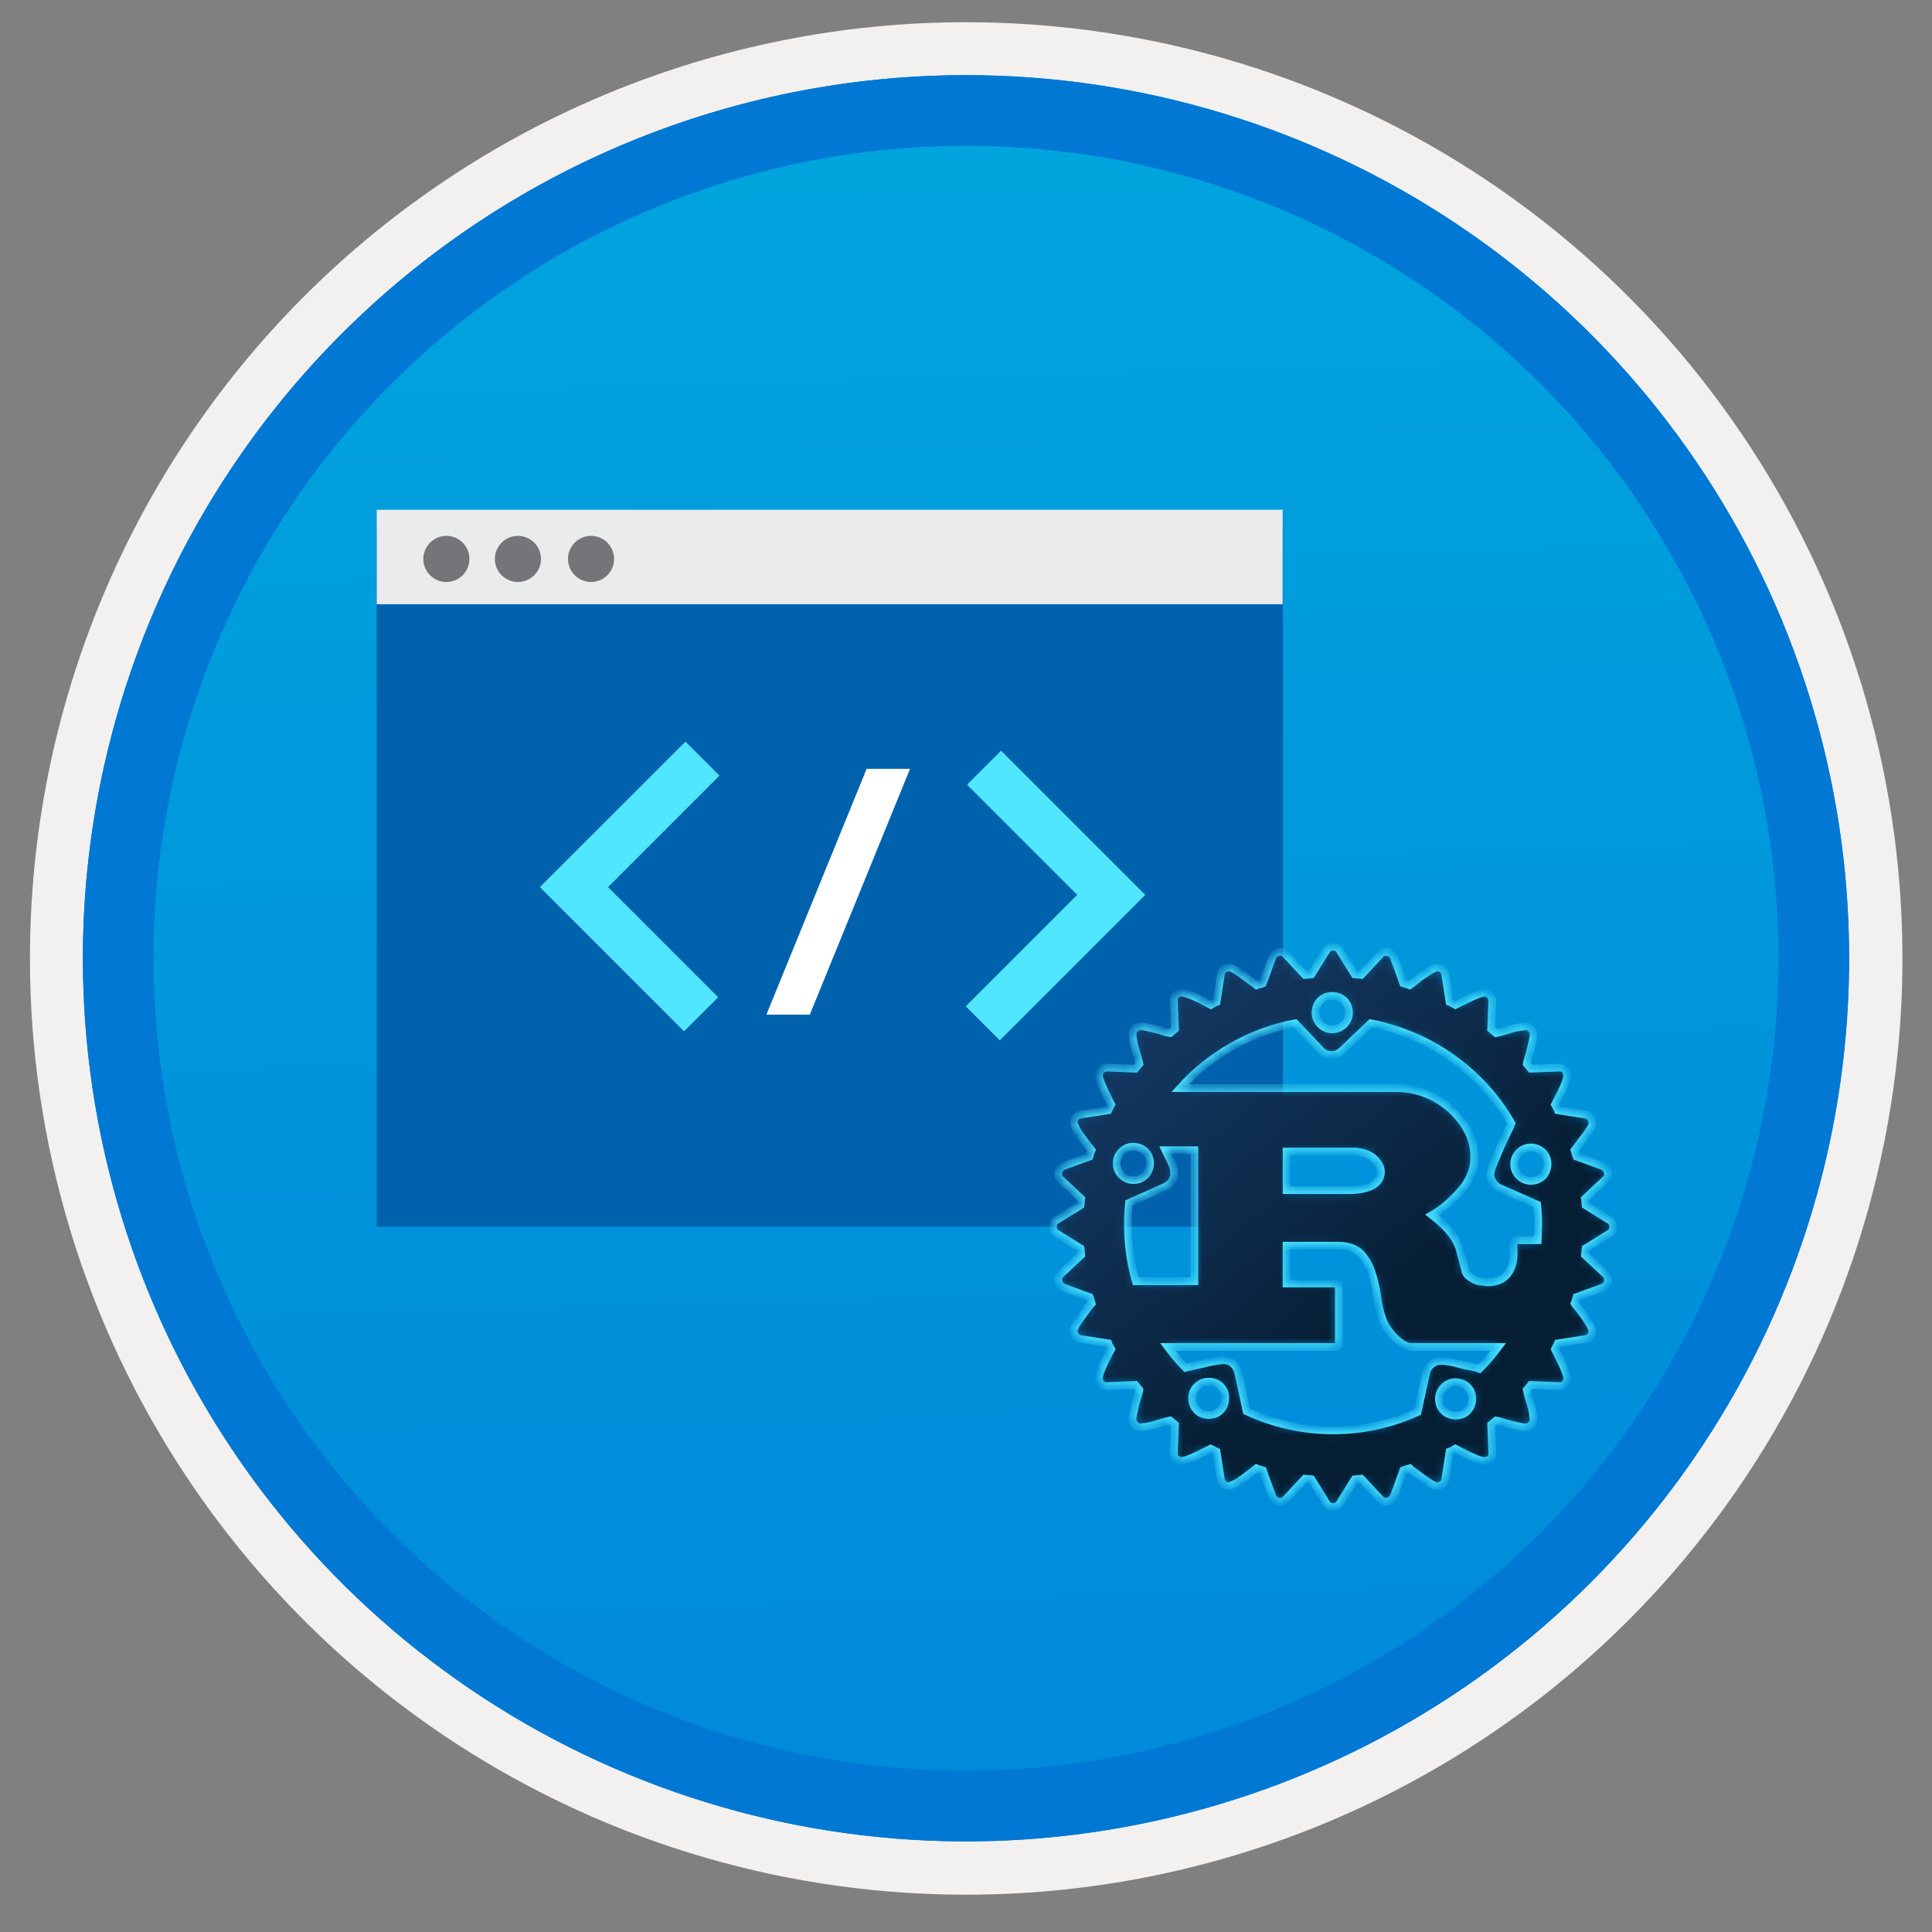 <svg width="200" height="200" viewBox="0 0 200 200" fill="none" xmlns="http://www.w3.org/2000/svg">
<rect x="0" y="0" width="200" height="200" fill="#808080" stroke="none"/>
<path d="M100 190.58C81.927 190.58 64.259 185.221 49.232 175.18C34.205 165.139 22.492 150.867 15.576 134.17C8.66 117.472 6.85 99.099 10.376 81.373C13.902 63.647 22.605 47.364 35.385 34.585C48.164 21.805 64.447 13.102 82.173 9.576C99.899 6.05 118.272 7.86 134.97 14.776C151.667 21.692 165.939 33.405 175.98 48.432C186.021 63.459 191.38 81.127 191.38 99.2C191.383 111.201 189.021 123.085 184.429 134.173C179.838 145.261 173.107 155.335 164.621 163.821C156.135 172.307 146.061 179.038 134.973 183.629C123.885 188.221 112.001 190.583 100 190.58V190.58Z" fill="url(#paint0_linear)"/>
<path fill-rule="evenodd" clip-rule="evenodd" d="M189.6 99.2C189.6 116.921 184.345 134.244 174.5 148.979C164.654 163.714 150.661 175.198 134.288 181.98C117.916 188.761 99.901 190.536 82.52 187.078C65.139 183.621 49.174 175.088 36.643 162.557C24.112 150.026 15.579 134.061 12.122 116.68C8.664 99.299 10.439 81.284 17.22 64.912C24.002 48.539 35.486 34.546 50.221 24.7C64.956 14.855 82.279 9.6 100 9.6C123.762 9.605 146.549 19.047 163.351 35.849C180.153 52.651 189.595 75.438 189.6 99.2V99.2ZM100 2.3C119.171 2.296 137.912 7.977 153.853 18.626C169.795 29.274 182.22 44.41 189.559 62.121C196.897 79.832 198.818 99.321 195.079 118.123C191.34 136.926 182.108 154.197 168.553 167.753C154.997 181.308 137.726 190.54 118.923 194.279C100.121 198.018 80.632 196.097 62.921 188.759C45.21 181.42 30.074 168.995 19.426 153.053C8.777 137.112 3.096 118.371 3.1 99.2C3.1 73.501 13.309 48.854 31.481 30.681C49.654 12.509 74.3 2.3 100 2.3V2.3Z" fill="#F2F1F0"/>
<path fill-rule="evenodd" clip-rule="evenodd" d="M184.12 99.2C184.12 115.837 179.186 132.101 169.943 145.935C160.7 159.768 147.562 170.55 132.191 176.917C116.82 183.284 99.907 184.949 83.589 181.704C67.271 178.458 52.283 170.446 40.518 158.682C28.754 146.917 20.742 131.929 17.496 115.611C14.251 99.293 15.916 82.38 22.283 67.009C28.65 51.638 39.432 38.5 53.265 29.257C67.099 20.014 83.363 15.08 100 15.08C122.31 15.08 143.706 23.943 159.482 39.718C175.257 55.494 184.12 76.89 184.12 99.2V99.2ZM100 7.78C118.081 7.78 135.756 13.142 150.79 23.187C165.824 33.232 177.542 47.51 184.461 64.215C191.38 80.92 193.191 99.301 189.663 117.035C186.136 134.769 177.429 151.058 164.644 163.844C151.858 176.629 135.569 185.336 117.835 188.863C100.101 192.391 81.72 190.58 65.015 183.661C48.31 176.742 34.032 165.024 23.987 149.99C13.942 134.956 8.58 117.281 8.58 99.2C8.585 74.956 18.219 51.706 35.362 34.562C52.506 17.419 75.756 7.785 100 7.78V7.78Z" fill="#0078D4"/>
<path fill-rule="evenodd" clip-rule="evenodd" d="M184.12 99.2C184.12 115.837 179.186 132.101 169.943 145.935C160.7 159.768 147.562 170.55 132.191 176.917C116.82 183.284 99.907 184.949 83.589 181.704C67.271 178.458 52.283 170.446 40.518 158.682C28.754 146.917 20.742 131.929 17.496 115.611C14.251 99.293 15.916 82.38 22.283 67.009C28.65 51.638 39.432 38.5 53.265 29.257C67.099 20.014 83.363 15.08 100 15.08C122.31 15.08 143.706 23.943 159.482 39.718C175.257 55.494 184.12 76.89 184.12 99.2V99.2ZM100 7.78C118.081 7.78 135.756 13.142 150.79 23.187C165.824 33.232 177.542 47.51 184.461 64.215C191.38 80.92 193.191 99.301 189.663 117.035C186.136 134.769 177.429 151.058 164.644 163.844C151.858 176.629 135.569 185.336 117.835 188.863C100.101 192.391 81.72 190.58 65.015 183.661C48.31 176.742 34.032 165.024 23.987 149.99C13.942 134.956 8.58 117.281 8.58 99.2C8.585 74.956 18.219 51.706 35.362 34.562C52.506 17.419 75.756 7.785 100 7.78V7.78Z" fill="#0078D4"/>
<path d="M39 126.983H132.811V54.748H39V126.983Z" fill="#0062AD"/>
<path d="M39 62.548H132.778V52.771H39V62.548Z" fill="#EAEBEC"/>
<path d="M53.614 60.247C54.932 60.247 56.001 59.178 56.001 57.861C56.001 56.543 54.932 55.474 53.614 55.474C52.297 55.474 51.228 56.543 51.228 57.861C51.228 59.178 52.297 60.247 53.614 60.247Z" fill="#747479"/>
<path d="M46.209 60.247C47.526 60.247 48.595 59.178 48.595 57.861C48.595 56.543 47.526 55.474 46.209 55.474C44.891 55.474 43.822 56.543 43.822 57.861C43.822 59.178 44.891 60.247 46.209 60.247Z" fill="#747479"/>
<path d="M61.185 60.247C62.503 60.247 63.571 59.178 63.571 57.861C63.571 56.543 62.503 55.474 61.185 55.474C59.867 55.474 58.799 56.543 58.799 57.861C58.799 59.178 59.867 60.247 61.185 60.247Z" fill="#747479"/>
<path d="M103.631 77.71L100.109 81.232L111.514 92.638L99.977 104.175L103.499 107.697L118.559 92.638L103.631 77.71Z" fill="#50E6FF"/>
<path d="M70.814 106.759L74.352 103.237L62.947 91.831L74.484 80.294L70.962 76.772L55.886 91.831L70.814 106.759Z" fill="#50E6FF"/>
<path d="M79.339 105.033H83.832L94.207 79.587H89.714L79.339 105.033Z" fill="white"/>
<mask id="path-13-inside-1" fill="white">
<path d="M167 127C167 127.321 166.868 127.557 166.604 127.708L164.14 129.237C164.121 129.351 164.111 129.464 164.111 129.577C164.111 129.69 164.102 129.804 164.083 129.917L166.207 131.899C166.377 132.05 166.462 132.249 166.462 132.494C166.462 132.645 166.415 132.796 166.32 132.947C166.226 133.098 166.094 133.212 165.924 133.287L163.205 134.278C163.167 134.392 163.139 134.495 163.12 134.59C163.101 134.684 163.063 134.798 163.007 134.93C163.082 135.043 163.224 135.222 163.432 135.468C163.639 135.713 163.847 135.987 164.055 136.289C164.262 136.591 164.442 136.874 164.593 137.139C164.744 137.403 164.829 137.611 164.848 137.762C164.848 137.969 164.791 138.149 164.678 138.3C164.564 138.451 164.395 138.555 164.168 138.611L161.279 139.064C161.242 139.159 161.194 139.253 161.138 139.348C161.081 139.442 161.024 139.546 160.968 139.659L161.279 140.282C161.411 140.547 161.553 140.839 161.704 141.16C161.855 141.481 161.978 141.764 162.072 142.01C162.167 142.255 162.223 142.472 162.242 142.661C162.242 142.907 162.167 143.105 162.016 143.256C161.865 143.407 161.676 143.482 161.449 143.482H161.393L158.476 143.369L158.051 143.879C158.089 144.068 158.145 144.294 158.221 144.559C158.296 144.823 158.381 145.106 158.476 145.408C158.57 145.71 158.636 145.993 158.674 146.258C158.712 146.522 158.74 146.739 158.759 146.909C158.759 147.136 158.674 147.334 158.504 147.504C158.334 147.674 158.136 147.759 157.909 147.759C157.777 147.759 157.579 147.73 157.314 147.674C157.05 147.617 156.757 147.551 156.437 147.476C156.116 147.4 155.813 147.315 155.53 147.221C155.247 147.126 155.03 147.07 154.879 147.051L154.369 147.476L154.482 150.393V150.449C154.482 150.676 154.407 150.865 154.256 151.016C154.105 151.167 153.907 151.242 153.661 151.242C153.51 151.242 153.302 151.195 153.038 151.101C152.774 151.006 152.481 150.883 152.16 150.732C151.839 150.581 151.556 150.44 151.311 150.308C151.065 150.175 150.848 150.062 150.659 149.968L150.376 150.138C150.282 150.194 150.178 150.242 150.064 150.279L149.611 153.168C149.574 153.376 149.479 153.536 149.328 153.649C149.177 153.763 148.998 153.829 148.79 153.848C148.639 153.848 148.431 153.772 148.167 153.621C147.903 153.47 147.619 153.281 147.317 153.055C147.015 152.828 146.742 152.63 146.496 152.46C146.251 152.29 146.062 152.139 145.93 152.007C145.816 152.045 145.713 152.073 145.618 152.092C145.524 152.111 145.41 152.148 145.278 152.205L144.287 154.924C144.23 155.075 144.127 155.198 143.976 155.292C143.825 155.386 143.664 155.443 143.494 155.462C143.23 155.462 143.032 155.377 142.899 155.207L140.917 153.083C140.804 153.102 140.69 153.111 140.577 153.111C140.464 153.111 140.351 153.121 140.237 153.14L138.708 155.604C138.557 155.868 138.321 156 138 156C137.679 156 137.443 155.868 137.292 155.604L135.763 153.14C135.649 153.121 135.536 153.111 135.423 153.111C135.31 153.111 135.196 153.102 135.083 153.083L133.101 155.207C132.95 155.377 132.751 155.462 132.506 155.462C132.355 155.462 132.204 155.415 132.053 155.32C131.902 155.226 131.788 155.094 131.713 154.924L130.722 152.205C130.608 152.167 130.505 152.139 130.41 152.12C130.316 152.101 130.202 152.063 130.07 152.007C129.957 152.101 129.778 152.243 129.532 152.432C129.287 152.62 129.013 152.828 128.711 153.055C128.409 153.281 128.126 153.461 127.861 153.593C127.597 153.725 127.389 153.81 127.238 153.848C127.031 153.848 126.851 153.791 126.7 153.678C126.549 153.564 126.445 153.395 126.389 153.168L125.936 150.279C125.841 150.242 125.747 150.194 125.652 150.138C125.558 150.081 125.454 150.024 125.341 149.968L124.718 150.279C124.453 150.411 124.161 150.553 123.84 150.704C123.519 150.855 123.236 150.978 122.99 151.072C122.745 151.167 122.528 151.223 122.339 151.242C122.093 151.242 121.895 151.167 121.744 151.016C121.593 150.865 121.518 150.676 121.518 150.449V150.393L121.631 147.476L121.121 147.051C120.932 147.089 120.706 147.145 120.441 147.221C120.177 147.296 119.894 147.381 119.592 147.476C119.29 147.57 119.007 147.636 118.742 147.674C118.478 147.712 118.261 147.74 118.091 147.759C117.864 147.759 117.666 147.674 117.496 147.504C117.326 147.334 117.241 147.136 117.241 146.909C117.241 146.777 117.27 146.579 117.326 146.314C117.383 146.05 117.449 145.757 117.524 145.437C117.6 145.116 117.685 144.813 117.779 144.53C117.874 144.247 117.93 144.03 117.949 143.879L117.524 143.369L114.607 143.482H114.551C114.324 143.482 114.135 143.407 113.984 143.256C113.833 143.105 113.758 142.907 113.758 142.661C113.758 142.51 113.805 142.302 113.899 142.038C113.994 141.774 114.117 141.481 114.268 141.16C114.419 140.839 114.56 140.556 114.692 140.311C114.825 140.065 114.938 139.848 115.032 139.659L114.862 139.376C114.806 139.282 114.758 139.178 114.721 139.064L111.832 138.611C111.624 138.574 111.464 138.479 111.351 138.328C111.237 138.177 111.171 137.988 111.152 137.762C111.152 137.63 111.228 137.431 111.379 137.167C111.53 136.903 111.719 136.619 111.945 136.317C112.172 136.015 112.37 135.742 112.54 135.496C112.71 135.251 112.861 135.062 112.993 134.93C112.955 134.816 112.927 134.713 112.908 134.618C112.889 134.524 112.852 134.41 112.795 134.278L110.076 133.287C109.925 133.23 109.802 133.127 109.708 132.976C109.614 132.825 109.557 132.664 109.538 132.494C109.538 132.249 109.623 132.05 109.793 131.899L111.917 129.917C111.898 129.804 111.889 129.69 111.889 129.577C111.889 129.464 111.879 129.351 111.86 129.237L109.396 127.708C109.132 127.557 109 127.321 109 127C109 126.679 109.132 126.443 109.396 126.292L111.86 124.763C111.879 124.649 111.889 124.536 111.889 124.423C111.889 124.31 111.898 124.196 111.917 124.083L109.793 122.101C109.623 121.968 109.538 121.77 109.538 121.506C109.538 121.355 109.585 121.204 109.68 121.053C109.774 120.902 109.906 120.788 110.076 120.713L112.795 119.722C112.833 119.608 112.861 119.505 112.88 119.41C112.899 119.316 112.937 119.202 112.993 119.07C112.899 118.957 112.757 118.778 112.568 118.532C112.38 118.287 112.172 118.013 111.945 117.711C111.719 117.409 111.539 117.126 111.407 116.861C111.275 116.597 111.19 116.389 111.152 116.238C111.152 116.031 111.209 115.851 111.322 115.7C111.436 115.549 111.605 115.445 111.832 115.389L114.721 114.936C114.758 114.841 114.806 114.747 114.862 114.652C114.919 114.558 114.976 114.454 115.032 114.341L114.721 113.718C114.589 113.453 114.447 113.161 114.296 112.84C114.145 112.519 114.022 112.236 113.928 111.99C113.833 111.745 113.777 111.528 113.758 111.339C113.758 111.112 113.833 110.924 113.984 110.772C114.135 110.621 114.324 110.536 114.551 110.518H114.607L117.524 110.631L117.949 110.121C117.911 109.932 117.855 109.706 117.779 109.441C117.704 109.177 117.619 108.894 117.524 108.592C117.43 108.29 117.364 108.007 117.326 107.742C117.288 107.478 117.26 107.261 117.241 107.091C117.241 106.864 117.326 106.666 117.496 106.496C117.666 106.326 117.864 106.241 118.091 106.241C118.223 106.241 118.421 106.27 118.686 106.326C118.95 106.383 119.243 106.449 119.563 106.524C119.884 106.6 120.187 106.685 120.47 106.779C120.753 106.874 120.97 106.93 121.121 106.949L121.631 106.524L121.518 103.607V103.551C121.518 103.324 121.593 103.135 121.744 102.984C121.895 102.833 122.093 102.758 122.339 102.758C122.49 102.758 122.698 102.805 122.962 102.899C123.226 102.994 123.519 103.117 123.84 103.268C124.161 103.419 124.444 103.56 124.689 103.692C124.935 103.825 125.152 103.938 125.341 104.032L125.624 103.862C125.718 103.806 125.822 103.758 125.936 103.721L126.389 100.832C126.426 100.624 126.521 100.464 126.672 100.351C126.823 100.237 127.012 100.171 127.238 100.152C127.37 100.152 127.569 100.228 127.833 100.379C128.097 100.53 128.381 100.719 128.683 100.945C128.985 101.172 129.258 101.38 129.504 101.568C129.749 101.757 129.938 101.899 130.07 101.993C130.165 101.955 130.269 101.927 130.382 101.908C130.495 101.889 130.608 101.852 130.722 101.795L131.713 99.076C131.77 98.925 131.873 98.802 132.024 98.708C132.175 98.614 132.336 98.557 132.506 98.538C132.751 98.538 132.95 98.623 133.101 98.793L135.083 100.917C135.196 100.898 135.31 100.889 135.423 100.889C135.536 100.889 135.649 100.879 135.763 100.86L137.292 98.397C137.443 98.132 137.679 98 138 98C138.321 98 138.557 98.132 138.708 98.397L140.237 100.86C140.351 100.879 140.464 100.889 140.577 100.889C140.69 100.889 140.804 100.898 140.917 100.917L142.899 98.793C143.032 98.623 143.23 98.538 143.494 98.538C143.645 98.538 143.796 98.585 143.947 98.68C144.098 98.774 144.212 98.906 144.287 99.076L145.278 101.795C145.392 101.833 145.495 101.861 145.59 101.88C145.684 101.899 145.798 101.937 145.93 101.993C146.043 101.918 146.222 101.776 146.468 101.568C146.713 101.361 146.987 101.153 147.289 100.945C147.591 100.738 147.874 100.558 148.139 100.407C148.403 100.256 148.62 100.171 148.79 100.152C148.979 100.152 149.149 100.209 149.3 100.322C149.451 100.436 149.555 100.605 149.611 100.832L150.064 103.721C150.159 103.758 150.253 103.806 150.348 103.862C150.442 103.919 150.546 103.976 150.659 104.032L151.282 103.721C151.547 103.589 151.839 103.447 152.16 103.296C152.481 103.145 152.764 103.022 153.01 102.928C153.255 102.833 153.472 102.777 153.661 102.758C153.888 102.758 154.076 102.833 154.228 102.984C154.379 103.135 154.464 103.324 154.482 103.551V103.607L154.369 106.524L154.879 106.949C155.068 106.911 155.294 106.855 155.559 106.779C155.823 106.704 156.106 106.619 156.408 106.524C156.71 106.43 156.993 106.364 157.258 106.326C157.522 106.288 157.739 106.26 157.909 106.241C158.136 106.241 158.334 106.326 158.504 106.496C158.674 106.666 158.759 106.864 158.759 107.091C158.759 107.223 158.73 107.421 158.674 107.686C158.617 107.95 158.551 108.243 158.476 108.563C158.4 108.884 158.315 109.187 158.221 109.47C158.126 109.753 158.07 109.97 158.051 110.121L158.476 110.631L161.393 110.518H161.449C161.676 110.518 161.865 110.593 162.016 110.744C162.167 110.895 162.242 111.093 162.242 111.339C162.242 111.49 162.195 111.698 162.101 111.962C162.006 112.226 161.883 112.519 161.732 112.84C161.581 113.161 161.44 113.444 161.308 113.689C161.175 113.935 161.062 114.152 160.968 114.341L161.138 114.624C161.194 114.718 161.242 114.822 161.279 114.936L164.168 115.389C164.376 115.426 164.536 115.521 164.649 115.672C164.763 115.823 164.829 116.012 164.848 116.238C164.848 116.389 164.772 116.597 164.621 116.861C164.47 117.126 164.281 117.399 164.055 117.683C163.828 117.966 163.62 118.24 163.432 118.504C163.243 118.768 163.101 118.957 163.007 119.07C163.045 119.184 163.073 119.287 163.092 119.382C163.111 119.476 163.148 119.59 163.205 119.722L165.924 120.713C166.075 120.77 166.198 120.873 166.292 121.024C166.386 121.175 166.443 121.336 166.462 121.506C166.462 121.77 166.377 121.968 166.207 122.101L164.083 124.083C164.102 124.196 164.111 124.31 164.111 124.423C164.111 124.536 164.121 124.649 164.14 124.763L166.604 126.292C166.868 126.443 167 126.679 167 127ZM153.151 141.698C153.831 141.019 154.482 140.263 155.105 139.433H146.156C145.816 139.433 145.486 139.329 145.165 139.121C144.844 138.913 144.542 138.659 144.259 138.356C143.976 138.054 143.73 137.733 143.522 137.394C143.315 137.054 143.164 136.733 143.069 136.431C142.843 135.789 142.673 135.043 142.56 134.193C142.446 133.344 142.257 132.522 141.993 131.729C141.729 130.937 141.351 130.285 140.86 129.775C140.369 129.266 139.643 128.992 138.68 128.954H133.186V132.862H138.255C138.33 132.862 138.406 132.872 138.481 132.891C138.557 132.91 138.595 132.966 138.595 133.061V139.206C138.595 139.3 138.557 139.357 138.481 139.376C138.406 139.395 138.33 139.414 138.255 139.433H120.895C121.178 139.81 121.47 140.178 121.772 140.537C122.075 140.896 122.396 141.245 122.735 141.585C122.962 141.528 123.255 141.462 123.613 141.387C123.972 141.311 124.34 141.226 124.718 141.132C125.095 141.037 125.454 140.962 125.794 140.905C126.134 140.849 126.417 140.811 126.644 140.792C127.021 140.792 127.342 140.905 127.606 141.132C127.871 141.358 128.06 141.66 128.173 142.038L129.051 146.088C131.902 147.41 134.885 148.07 138 148.07C141.04 148.07 143.957 147.438 146.751 146.173L147.629 142.123C147.723 141.745 147.912 141.443 148.195 141.217C148.479 140.99 148.809 140.877 149.187 140.877C149.394 140.877 149.677 140.905 150.036 140.962C150.395 141.019 150.763 141.104 151.141 141.217C151.518 141.33 151.886 141.415 152.245 141.472C152.604 141.528 152.906 141.604 153.151 141.698ZM152.415 144.813C152.415 144.323 152.255 143.917 151.934 143.596C151.613 143.275 151.197 143.105 150.688 143.086C150.215 143.086 149.81 143.256 149.47 143.596C149.13 143.936 148.96 144.341 148.96 144.813C148.96 145.304 149.12 145.71 149.441 146.031C149.762 146.352 150.178 146.522 150.688 146.541C151.178 146.541 151.584 146.381 151.905 146.06C152.226 145.739 152.396 145.323 152.415 144.813ZM125.143 146.484C125.633 146.484 126.039 146.314 126.36 145.975C126.681 145.635 126.842 145.219 126.842 144.729C126.842 144.238 126.681 143.832 126.36 143.511C126.039 143.19 125.633 143.029 125.143 143.029C124.671 143.029 124.265 143.19 123.925 143.511C123.585 143.832 123.415 144.238 123.415 144.729C123.415 145.219 123.576 145.635 123.896 145.975C124.217 146.314 124.633 146.484 125.143 146.484ZM117.326 118.702C116.854 118.702 116.448 118.872 116.108 119.212C115.769 119.552 115.599 119.958 115.599 120.43C115.599 120.902 115.769 121.308 116.108 121.647C116.448 121.987 116.854 122.157 117.326 122.157C117.817 122.157 118.223 121.997 118.544 121.676C118.865 121.355 119.035 120.939 119.054 120.43C119.054 119.939 118.893 119.533 118.572 119.212C118.251 118.891 117.836 118.721 117.326 118.702ZM116.873 124.536C116.835 124.914 116.807 125.291 116.788 125.669C116.769 126.047 116.76 126.424 116.76 126.802C116.76 128.765 117.034 130.71 117.581 132.636H123.642V119.07H120.64C120.791 119.391 120.979 119.769 121.206 120.203C121.433 120.637 121.546 121.053 121.546 121.449C121.546 121.77 121.461 122.053 121.291 122.299C121.121 122.544 120.895 122.733 120.611 122.865L116.873 124.536ZM133.186 123.205H139.841C140.124 123.205 140.445 123.177 140.804 123.12C141.162 123.063 141.502 122.969 141.823 122.837C142.144 122.705 142.409 122.516 142.616 122.271C142.824 122.025 142.937 121.714 142.956 121.336C142.956 121.034 142.871 120.751 142.701 120.486C142.531 120.222 142.324 119.995 142.078 119.807C141.833 119.618 141.549 119.476 141.229 119.382C140.908 119.287 140.615 119.231 140.351 119.212H133.186V123.205ZM159.184 128.388C159.202 128.123 159.212 127.859 159.212 127.595C159.212 127.33 159.221 127.057 159.24 126.773C159.24 126.434 159.231 126.094 159.212 125.754C159.193 125.414 159.165 125.065 159.127 124.706L155.219 122.979C154.936 122.846 154.709 122.648 154.539 122.384C154.369 122.119 154.284 121.836 154.284 121.534C154.284 121.345 154.379 121.015 154.567 120.543C154.756 120.071 154.973 119.552 155.219 118.985C155.464 118.419 155.71 117.89 155.955 117.399C156.201 116.909 156.37 116.54 156.465 116.295C155.691 114.936 154.785 113.689 153.746 112.557C152.708 111.424 151.565 110.414 150.319 109.526C149.073 108.639 147.742 107.893 146.326 107.289C144.91 106.685 143.438 106.232 141.908 105.93L138.935 108.762C138.595 109.064 138.236 109.215 137.858 109.215C137.386 109.215 137.009 109.054 136.726 108.733L134.063 105.93C131.779 106.364 129.617 107.157 127.578 108.309C125.539 109.46 123.736 110.905 122.169 112.642H144.712C145.637 112.642 146.572 112.821 147.516 113.18C148.46 113.538 149.309 114.048 150.064 114.709C150.82 115.37 151.433 116.125 151.905 116.975C152.377 117.824 152.613 118.749 152.613 119.75C152.613 120.43 152.491 121.062 152.245 121.647C152 122.233 151.66 122.771 151.226 123.262C150.791 123.753 150.329 124.215 149.838 124.649C149.347 125.084 148.818 125.461 148.252 125.782C148.875 126.273 149.366 126.707 149.725 127.085C150.083 127.463 150.385 127.85 150.631 128.246C150.876 128.643 151.065 129.105 151.197 129.634C151.329 130.162 151.499 130.814 151.707 131.588C151.764 131.796 151.877 131.965 152.047 132.098C152.217 132.23 152.406 132.353 152.613 132.466C152.821 132.579 153.048 132.645 153.293 132.664C153.538 132.683 153.746 132.711 153.916 132.749C154.86 132.749 155.559 132.475 156.012 131.928C156.465 131.38 156.691 130.653 156.691 129.747V129.492C156.691 129.379 156.682 129.256 156.663 129.124C156.663 128.935 156.682 128.765 156.72 128.614C156.757 128.463 156.852 128.388 157.003 128.388H159.184ZM136.188 104.825C136.188 105.297 136.357 105.703 136.697 106.043C137.037 106.383 137.443 106.553 137.915 106.553C138.387 106.553 138.793 106.383 139.133 106.043C139.473 105.703 139.643 105.297 139.643 104.825C139.643 104.334 139.482 103.928 139.161 103.607C138.84 103.286 138.425 103.117 137.915 103.098C137.424 103.098 137.018 103.258 136.697 103.579C136.376 103.9 136.206 104.315 136.188 104.825ZM158.476 122.242C158.966 122.242 159.372 122.082 159.693 121.761C160.014 121.44 160.184 121.024 160.203 120.515C160.203 120.024 160.043 119.618 159.722 119.297C159.401 118.976 158.985 118.806 158.476 118.787C158.004 118.787 157.598 118.957 157.258 119.297C156.918 119.637 156.748 120.043 156.748 120.515C156.748 120.987 156.918 121.393 157.258 121.732C157.598 122.072 158.004 122.242 158.476 122.242Z"/>
</mask>
<path d="M167 127C167 127.321 166.868 127.557 166.604 127.708L164.14 129.237C164.121 129.351 164.111 129.464 164.111 129.577C164.111 129.69 164.102 129.804 164.083 129.917L166.207 131.899C166.377 132.05 166.462 132.249 166.462 132.494C166.462 132.645 166.415 132.796 166.32 132.947C166.226 133.098 166.094 133.212 165.924 133.287L163.205 134.278C163.167 134.392 163.139 134.495 163.12 134.59C163.101 134.684 163.063 134.798 163.007 134.93C163.082 135.043 163.224 135.222 163.432 135.468C163.639 135.713 163.847 135.987 164.055 136.289C164.262 136.591 164.442 136.874 164.593 137.139C164.744 137.403 164.829 137.611 164.848 137.762C164.848 137.969 164.791 138.149 164.678 138.3C164.564 138.451 164.395 138.555 164.168 138.611L161.279 139.064C161.242 139.159 161.194 139.253 161.138 139.348C161.081 139.442 161.024 139.546 160.968 139.659L161.279 140.282C161.411 140.547 161.553 140.839 161.704 141.16C161.855 141.481 161.978 141.764 162.072 142.01C162.167 142.255 162.223 142.472 162.242 142.661C162.242 142.907 162.167 143.105 162.016 143.256C161.865 143.407 161.676 143.482 161.449 143.482H161.393L158.476 143.369L158.051 143.879C158.089 144.068 158.145 144.294 158.221 144.559C158.296 144.823 158.381 145.106 158.476 145.408C158.57 145.71 158.636 145.993 158.674 146.258C158.712 146.522 158.74 146.739 158.759 146.909C158.759 147.136 158.674 147.334 158.504 147.504C158.334 147.674 158.136 147.759 157.909 147.759C157.777 147.759 157.579 147.73 157.314 147.674C157.05 147.617 156.757 147.551 156.437 147.476C156.116 147.4 155.813 147.315 155.53 147.221C155.247 147.126 155.03 147.07 154.879 147.051L154.369 147.476L154.482 150.393V150.449C154.482 150.676 154.407 150.865 154.256 151.016C154.105 151.167 153.907 151.242 153.661 151.242C153.51 151.242 153.302 151.195 153.038 151.101C152.774 151.006 152.481 150.883 152.16 150.732C151.839 150.581 151.556 150.44 151.311 150.308C151.065 150.175 150.848 150.062 150.659 149.968L150.376 150.138C150.282 150.194 150.178 150.242 150.064 150.279L149.611 153.168C149.574 153.376 149.479 153.536 149.328 153.649C149.177 153.763 148.998 153.829 148.79 153.848C148.639 153.848 148.431 153.772 148.167 153.621C147.903 153.47 147.619 153.281 147.317 153.055C147.015 152.828 146.742 152.63 146.496 152.46C146.251 152.29 146.062 152.139 145.93 152.007C145.816 152.045 145.713 152.073 145.618 152.092C145.524 152.111 145.41 152.148 145.278 152.205L144.287 154.924C144.23 155.075 144.127 155.198 143.976 155.292C143.825 155.386 143.664 155.443 143.494 155.462C143.23 155.462 143.032 155.377 142.899 155.207L140.917 153.083C140.804 153.102 140.69 153.111 140.577 153.111C140.464 153.111 140.351 153.121 140.237 153.14L138.708 155.604C138.557 155.868 138.321 156 138 156C137.679 156 137.443 155.868 137.292 155.604L135.763 153.14C135.649 153.121 135.536 153.111 135.423 153.111C135.31 153.111 135.196 153.102 135.083 153.083L133.101 155.207C132.95 155.377 132.751 155.462 132.506 155.462C132.355 155.462 132.204 155.415 132.053 155.32C131.902 155.226 131.788 155.094 131.713 154.924L130.722 152.205C130.608 152.167 130.505 152.139 130.41 152.12C130.316 152.101 130.202 152.063 130.07 152.007C129.957 152.101 129.778 152.243 129.532 152.432C129.287 152.62 129.013 152.828 128.711 153.055C128.409 153.281 128.126 153.461 127.861 153.593C127.597 153.725 127.389 153.81 127.238 153.848C127.031 153.848 126.851 153.791 126.7 153.678C126.549 153.564 126.445 153.395 126.389 153.168L125.936 150.279C125.841 150.242 125.747 150.194 125.652 150.138C125.558 150.081 125.454 150.024 125.341 149.968L124.718 150.279C124.453 150.411 124.161 150.553 123.84 150.704C123.519 150.855 123.236 150.978 122.99 151.072C122.745 151.167 122.528 151.223 122.339 151.242C122.093 151.242 121.895 151.167 121.744 151.016C121.593 150.865 121.518 150.676 121.518 150.449V150.393L121.631 147.476L121.121 147.051C120.932 147.089 120.706 147.145 120.441 147.221C120.177 147.296 119.894 147.381 119.592 147.476C119.29 147.57 119.007 147.636 118.742 147.674C118.478 147.712 118.261 147.74 118.091 147.759C117.864 147.759 117.666 147.674 117.496 147.504C117.326 147.334 117.241 147.136 117.241 146.909C117.241 146.777 117.27 146.579 117.326 146.314C117.383 146.05 117.449 145.757 117.524 145.437C117.6 145.116 117.685 144.813 117.779 144.53C117.874 144.247 117.93 144.03 117.949 143.879L117.524 143.369L114.607 143.482H114.551C114.324 143.482 114.135 143.407 113.984 143.256C113.833 143.105 113.758 142.907 113.758 142.661C113.758 142.51 113.805 142.302 113.899 142.038C113.994 141.774 114.117 141.481 114.268 141.16C114.419 140.839 114.56 140.556 114.692 140.311C114.825 140.065 114.938 139.848 115.032 139.659L114.862 139.376C114.806 139.282 114.758 139.178 114.721 139.064L111.832 138.611C111.624 138.574 111.464 138.479 111.351 138.328C111.237 138.177 111.171 137.988 111.152 137.762C111.152 137.63 111.228 137.431 111.379 137.167C111.53 136.903 111.719 136.619 111.945 136.317C112.172 136.015 112.37 135.742 112.54 135.496C112.71 135.251 112.861 135.062 112.993 134.93C112.955 134.816 112.927 134.713 112.908 134.618C112.889 134.524 112.852 134.41 112.795 134.278L110.076 133.287C109.925 133.23 109.802 133.127 109.708 132.976C109.614 132.825 109.557 132.664 109.538 132.494C109.538 132.249 109.623 132.05 109.793 131.899L111.917 129.917C111.898 129.804 111.889 129.69 111.889 129.577C111.889 129.464 111.879 129.351 111.86 129.237L109.396 127.708C109.132 127.557 109 127.321 109 127C109 126.679 109.132 126.443 109.396 126.292L111.86 124.763C111.879 124.649 111.889 124.536 111.889 124.423C111.889 124.31 111.898 124.196 111.917 124.083L109.793 122.101C109.623 121.968 109.538 121.77 109.538 121.506C109.538 121.355 109.585 121.204 109.68 121.053C109.774 120.902 109.906 120.788 110.076 120.713L112.795 119.722C112.833 119.608 112.861 119.505 112.88 119.41C112.899 119.316 112.937 119.202 112.993 119.07C112.899 118.957 112.757 118.778 112.568 118.532C112.38 118.287 112.172 118.013 111.945 117.711C111.719 117.409 111.539 117.126 111.407 116.861C111.275 116.597 111.19 116.389 111.152 116.238C111.152 116.031 111.209 115.851 111.322 115.7C111.436 115.549 111.605 115.445 111.832 115.389L114.721 114.936C114.758 114.841 114.806 114.747 114.862 114.652C114.919 114.558 114.976 114.454 115.032 114.341L114.721 113.718C114.589 113.453 114.447 113.161 114.296 112.84C114.145 112.519 114.022 112.236 113.928 111.99C113.833 111.745 113.777 111.528 113.758 111.339C113.758 111.112 113.833 110.924 113.984 110.772C114.135 110.621 114.324 110.536 114.551 110.518H114.607L117.524 110.631L117.949 110.121C117.911 109.932 117.855 109.706 117.779 109.441C117.704 109.177 117.619 108.894 117.524 108.592C117.43 108.29 117.364 108.007 117.326 107.742C117.288 107.478 117.26 107.261 117.241 107.091C117.241 106.864 117.326 106.666 117.496 106.496C117.666 106.326 117.864 106.241 118.091 106.241C118.223 106.241 118.421 106.27 118.686 106.326C118.95 106.383 119.243 106.449 119.563 106.524C119.884 106.6 120.187 106.685 120.47 106.779C120.753 106.874 120.97 106.93 121.121 106.949L121.631 106.524L121.518 103.607V103.551C121.518 103.324 121.593 103.135 121.744 102.984C121.895 102.833 122.093 102.758 122.339 102.758C122.49 102.758 122.698 102.805 122.962 102.899C123.226 102.994 123.519 103.117 123.84 103.268C124.161 103.419 124.444 103.56 124.689 103.692C124.935 103.825 125.152 103.938 125.341 104.032L125.624 103.862C125.718 103.806 125.822 103.758 125.936 103.721L126.389 100.832C126.426 100.624 126.521 100.464 126.672 100.351C126.823 100.237 127.012 100.171 127.238 100.152C127.37 100.152 127.569 100.228 127.833 100.379C128.097 100.53 128.381 100.719 128.683 100.945C128.985 101.172 129.258 101.38 129.504 101.568C129.749 101.757 129.938 101.899 130.07 101.993C130.165 101.955 130.269 101.927 130.382 101.908C130.495 101.889 130.608 101.852 130.722 101.795L131.713 99.076C131.77 98.925 131.873 98.802 132.024 98.708C132.175 98.614 132.336 98.557 132.506 98.538C132.751 98.538 132.95 98.623 133.101 98.793L135.083 100.917C135.196 100.898 135.31 100.889 135.423 100.889C135.536 100.889 135.649 100.879 135.763 100.86L137.292 98.397C137.443 98.132 137.679 98 138 98C138.321 98 138.557 98.132 138.708 98.397L140.237 100.86C140.351 100.879 140.464 100.889 140.577 100.889C140.69 100.889 140.804 100.898 140.917 100.917L142.899 98.793C143.032 98.623 143.23 98.538 143.494 98.538C143.645 98.538 143.796 98.585 143.947 98.68C144.098 98.774 144.212 98.906 144.287 99.076L145.278 101.795C145.392 101.833 145.495 101.861 145.59 101.88C145.684 101.899 145.798 101.937 145.93 101.993C146.043 101.918 146.222 101.776 146.468 101.568C146.713 101.361 146.987 101.153 147.289 100.945C147.591 100.738 147.874 100.558 148.139 100.407C148.403 100.256 148.62 100.171 148.79 100.152C148.979 100.152 149.149 100.209 149.3 100.322C149.451 100.436 149.555 100.605 149.611 100.832L150.064 103.721C150.159 103.758 150.253 103.806 150.348 103.862C150.442 103.919 150.546 103.976 150.659 104.032L151.282 103.721C151.547 103.589 151.839 103.447 152.16 103.296C152.481 103.145 152.764 103.022 153.01 102.928C153.255 102.833 153.472 102.777 153.661 102.758C153.888 102.758 154.076 102.833 154.228 102.984C154.379 103.135 154.464 103.324 154.482 103.551V103.607L154.369 106.524L154.879 106.949C155.068 106.911 155.294 106.855 155.559 106.779C155.823 106.704 156.106 106.619 156.408 106.524C156.71 106.43 156.993 106.364 157.258 106.326C157.522 106.288 157.739 106.26 157.909 106.241C158.136 106.241 158.334 106.326 158.504 106.496C158.674 106.666 158.759 106.864 158.759 107.091C158.759 107.223 158.73 107.421 158.674 107.686C158.617 107.95 158.551 108.243 158.476 108.563C158.4 108.884 158.315 109.187 158.221 109.47C158.126 109.753 158.07 109.97 158.051 110.121L158.476 110.631L161.393 110.518H161.449C161.676 110.518 161.865 110.593 162.016 110.744C162.167 110.895 162.242 111.093 162.242 111.339C162.242 111.49 162.195 111.698 162.101 111.962C162.006 112.226 161.883 112.519 161.732 112.84C161.581 113.161 161.44 113.444 161.308 113.689C161.175 113.935 161.062 114.152 160.968 114.341L161.138 114.624C161.194 114.718 161.242 114.822 161.279 114.936L164.168 115.389C164.376 115.426 164.536 115.521 164.649 115.672C164.763 115.823 164.829 116.012 164.848 116.238C164.848 116.389 164.772 116.597 164.621 116.861C164.47 117.126 164.281 117.399 164.055 117.683C163.828 117.966 163.62 118.24 163.432 118.504C163.243 118.768 163.101 118.957 163.007 119.07C163.045 119.184 163.073 119.287 163.092 119.382C163.111 119.476 163.148 119.59 163.205 119.722L165.924 120.713C166.075 120.77 166.198 120.873 166.292 121.024C166.386 121.175 166.443 121.336 166.462 121.506C166.462 121.77 166.377 121.968 166.207 122.101L164.083 124.083C164.102 124.196 164.111 124.31 164.111 124.423C164.111 124.536 164.121 124.649 164.14 124.763L166.604 126.292C166.868 126.443 167 126.679 167 127ZM153.151 141.698C153.831 141.019 154.482 140.263 155.105 139.433H146.156C145.816 139.433 145.486 139.329 145.165 139.121C144.844 138.913 144.542 138.659 144.259 138.356C143.976 138.054 143.73 137.733 143.522 137.394C143.315 137.054 143.164 136.733 143.069 136.431C142.843 135.789 142.673 135.043 142.56 134.193C142.446 133.344 142.257 132.522 141.993 131.729C141.729 130.937 141.351 130.285 140.86 129.775C140.369 129.266 139.643 128.992 138.68 128.954H133.186V132.862H138.255C138.33 132.862 138.406 132.872 138.481 132.891C138.557 132.91 138.595 132.966 138.595 133.061V139.206C138.595 139.3 138.557 139.357 138.481 139.376C138.406 139.395 138.33 139.414 138.255 139.433H120.895C121.178 139.81 121.47 140.178 121.772 140.537C122.075 140.896 122.396 141.245 122.735 141.585C122.962 141.528 123.255 141.462 123.613 141.387C123.972 141.311 124.34 141.226 124.718 141.132C125.095 141.037 125.454 140.962 125.794 140.905C126.134 140.849 126.417 140.811 126.644 140.792C127.021 140.792 127.342 140.905 127.606 141.132C127.871 141.358 128.06 141.66 128.173 142.038L129.051 146.088C131.902 147.41 134.885 148.07 138 148.07C141.04 148.07 143.957 147.438 146.751 146.173L147.629 142.123C147.723 141.745 147.912 141.443 148.195 141.217C148.479 140.99 148.809 140.877 149.187 140.877C149.394 140.877 149.677 140.905 150.036 140.962C150.395 141.019 150.763 141.104 151.141 141.217C151.518 141.33 151.886 141.415 152.245 141.472C152.604 141.528 152.906 141.604 153.151 141.698ZM152.415 144.813C152.415 144.323 152.255 143.917 151.934 143.596C151.613 143.275 151.197 143.105 150.688 143.086C150.215 143.086 149.81 143.256 149.47 143.596C149.13 143.936 148.96 144.341 148.96 144.813C148.96 145.304 149.12 145.71 149.441 146.031C149.762 146.352 150.178 146.522 150.688 146.541C151.178 146.541 151.584 146.381 151.905 146.06C152.226 145.739 152.396 145.323 152.415 144.813ZM125.143 146.484C125.633 146.484 126.039 146.314 126.36 145.975C126.681 145.635 126.842 145.219 126.842 144.729C126.842 144.238 126.681 143.832 126.36 143.511C126.039 143.19 125.633 143.029 125.143 143.029C124.671 143.029 124.265 143.19 123.925 143.511C123.585 143.832 123.415 144.238 123.415 144.729C123.415 145.219 123.576 145.635 123.896 145.975C124.217 146.314 124.633 146.484 125.143 146.484ZM117.326 118.702C116.854 118.702 116.448 118.872 116.108 119.212C115.769 119.552 115.599 119.958 115.599 120.43C115.599 120.902 115.769 121.308 116.108 121.647C116.448 121.987 116.854 122.157 117.326 122.157C117.817 122.157 118.223 121.997 118.544 121.676C118.865 121.355 119.035 120.939 119.054 120.43C119.054 119.939 118.893 119.533 118.572 119.212C118.251 118.891 117.836 118.721 117.326 118.702ZM116.873 124.536C116.835 124.914 116.807 125.291 116.788 125.669C116.769 126.047 116.76 126.424 116.76 126.802C116.76 128.765 117.034 130.71 117.581 132.636H123.642V119.07H120.64C120.791 119.391 120.979 119.769 121.206 120.203C121.433 120.637 121.546 121.053 121.546 121.449C121.546 121.77 121.461 122.053 121.291 122.299C121.121 122.544 120.895 122.733 120.611 122.865L116.873 124.536ZM133.186 123.205H139.841C140.124 123.205 140.445 123.177 140.804 123.12C141.162 123.063 141.502 122.969 141.823 122.837C142.144 122.705 142.409 122.516 142.616 122.271C142.824 122.025 142.937 121.714 142.956 121.336C142.956 121.034 142.871 120.751 142.701 120.486C142.531 120.222 142.324 119.995 142.078 119.807C141.833 119.618 141.549 119.476 141.229 119.382C140.908 119.287 140.615 119.231 140.351 119.212H133.186V123.205ZM159.184 128.388C159.202 128.123 159.212 127.859 159.212 127.595C159.212 127.33 159.221 127.057 159.24 126.773C159.24 126.434 159.231 126.094 159.212 125.754C159.193 125.414 159.165 125.065 159.127 124.706L155.219 122.979C154.936 122.846 154.709 122.648 154.539 122.384C154.369 122.119 154.284 121.836 154.284 121.534C154.284 121.345 154.379 121.015 154.567 120.543C154.756 120.071 154.973 119.552 155.219 118.985C155.464 118.419 155.71 117.89 155.955 117.399C156.201 116.909 156.37 116.54 156.465 116.295C155.691 114.936 154.785 113.689 153.746 112.557C152.708 111.424 151.565 110.414 150.319 109.526C149.073 108.639 147.742 107.893 146.326 107.289C144.91 106.685 143.438 106.232 141.908 105.93L138.935 108.762C138.595 109.064 138.236 109.215 137.858 109.215C137.386 109.215 137.009 109.054 136.726 108.733L134.063 105.93C131.779 106.364 129.617 107.157 127.578 108.309C125.539 109.46 123.736 110.905 122.169 112.642H144.712C145.637 112.642 146.572 112.821 147.516 113.18C148.46 113.538 149.309 114.048 150.064 114.709C150.82 115.37 151.433 116.125 151.905 116.975C152.377 117.824 152.613 118.749 152.613 119.75C152.613 120.43 152.491 121.062 152.245 121.647C152 122.233 151.66 122.771 151.226 123.262C150.791 123.753 150.329 124.215 149.838 124.649C149.347 125.084 148.818 125.461 148.252 125.782C148.875 126.273 149.366 126.707 149.725 127.085C150.083 127.463 150.385 127.85 150.631 128.246C150.876 128.643 151.065 129.105 151.197 129.634C151.329 130.162 151.499 130.814 151.707 131.588C151.764 131.796 151.877 131.965 152.047 132.098C152.217 132.23 152.406 132.353 152.613 132.466C152.821 132.579 153.048 132.645 153.293 132.664C153.538 132.683 153.746 132.711 153.916 132.749C154.86 132.749 155.559 132.475 156.012 131.928C156.465 131.38 156.691 130.653 156.691 129.747V129.492C156.691 129.379 156.682 129.256 156.663 129.124C156.663 128.935 156.682 128.765 156.72 128.614C156.757 128.463 156.852 128.388 157.003 128.388H159.184ZM136.188 104.825C136.188 105.297 136.357 105.703 136.697 106.043C137.037 106.383 137.443 106.553 137.915 106.553C138.387 106.553 138.793 106.383 139.133 106.043C139.473 105.703 139.643 105.297 139.643 104.825C139.643 104.334 139.482 103.928 139.161 103.607C138.84 103.286 138.425 103.117 137.915 103.098C137.424 103.098 137.018 103.258 136.697 103.579C136.376 103.9 136.206 104.315 136.188 104.825ZM158.476 122.242C158.966 122.242 159.372 122.082 159.693 121.761C160.014 121.44 160.184 121.024 160.203 120.515C160.203 120.024 160.043 119.618 159.722 119.297C159.401 118.976 158.985 118.806 158.476 118.787C158.004 118.787 157.598 118.957 157.258 119.297C156.918 119.637 156.748 120.043 156.748 120.515C156.748 120.987 156.918 121.393 157.258 121.732C157.598 122.072 158.004 122.242 158.476 122.242Z" fill="url(#paint1_linear)" stroke="#50E6FF" stroke-width="0.8" mask="url(#path-13-inside-1)"/>
<defs>
<linearGradient id="paint0_linear" x1="96.54" y1="-27.28" x2="104.32" y2="257.28" gradientUnits="userSpaceOnUse">
<stop stop-color="#00ABDE"/>
<stop offset="1" stop-color="#007ED8"/>
</linearGradient>
<linearGradient id="paint1_linear" x1="118.062" y1="107.425" x2="156.125" y2="153.281" gradientUnits="userSpaceOnUse">
<stop stop-color="#133760"/>
<stop offset="0.333" stop-color="#0D2B4B"/>
<stop offset="0.646" stop-color="#061E34"/>
</linearGradient>
</defs>
</svg>
